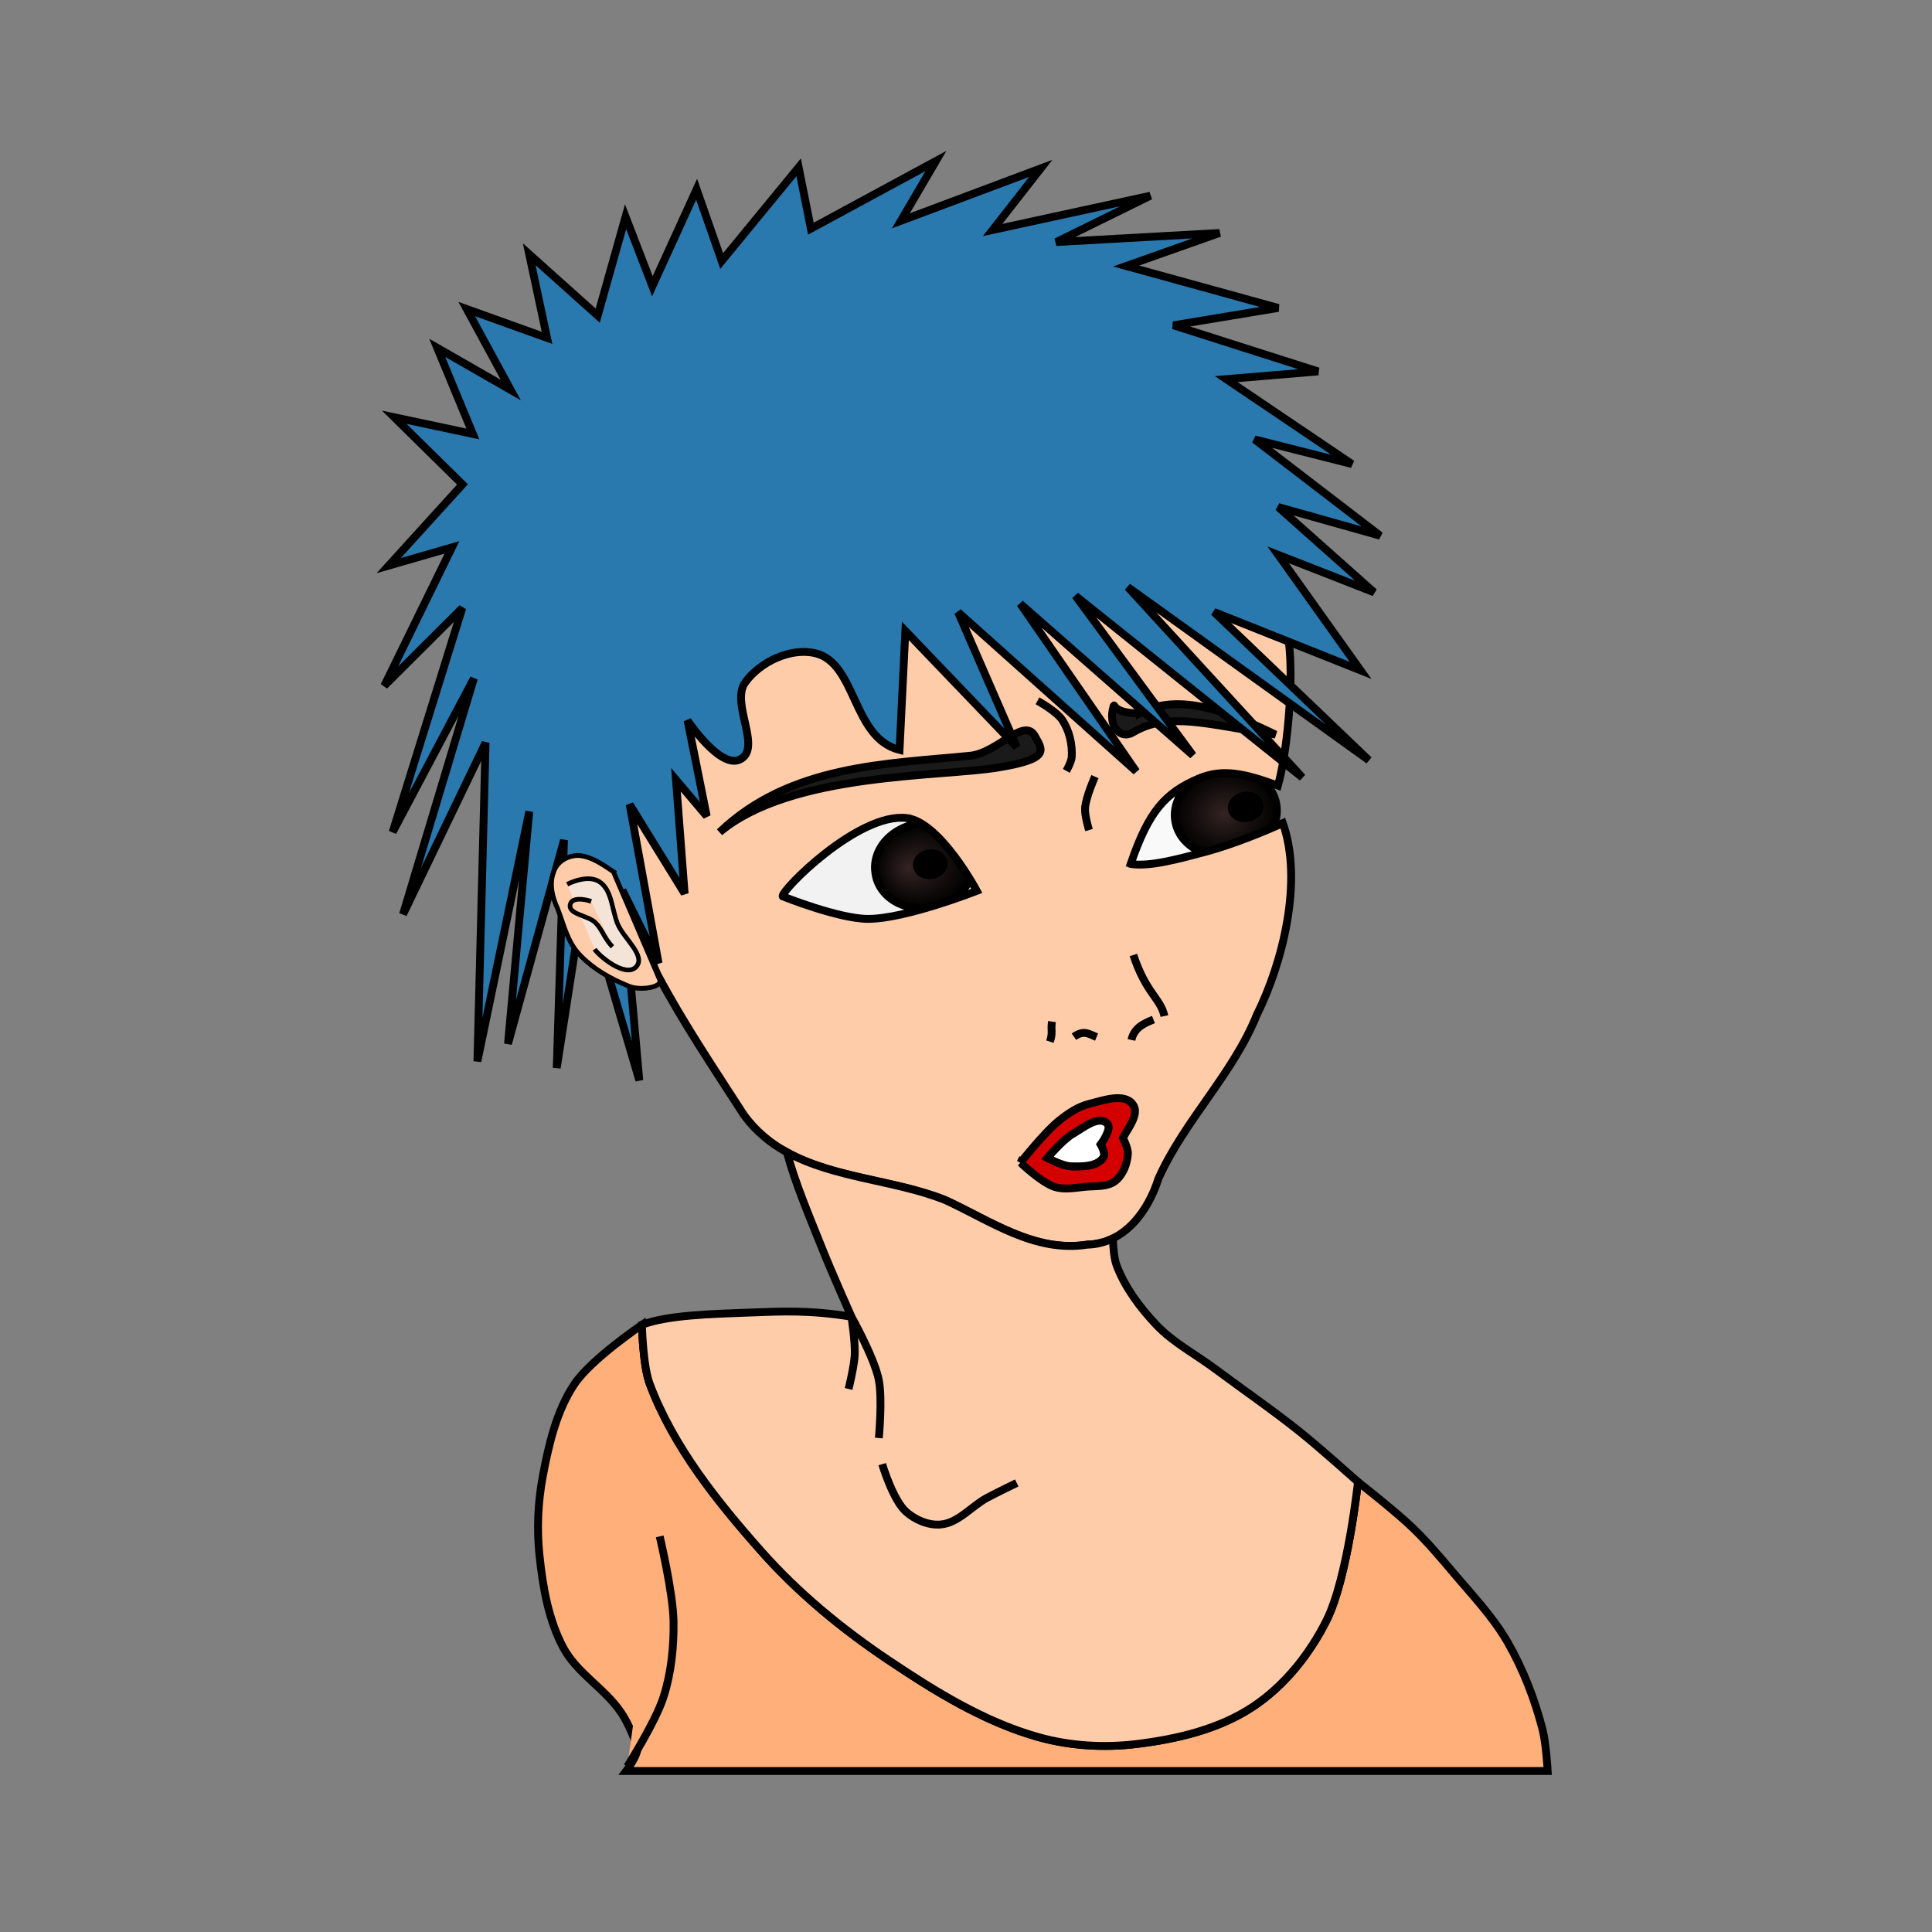 <svg:svg xmlns:dc="http://purl.org/dc/elements/1.1/" xmlns:ns1="http://sodipodi.sourceforge.net/DTD/sodipodi-0.dtd" xmlns:ns2="http://www.inkscape.org/namespaces/inkscape" xmlns:ns3="http://www.w3.org/1999/xlink" xmlns:ns5="http://creativecommons.org/ns#" xmlns:rdf="http://www.w3.org/1999/02/22-rdf-syntax-ns#" xmlns:svg="http://www.w3.org/2000/svg" height="246.404" id="svg5160" version="1.1" viewBox="-42.777 -20.016 246.404 246.404" width="246.404" ns1:docname="gesicht-blue-hair.svg" ns2:version="0.47 r22583">
  <svg:rect x="-42.777" y="-20.016" width="246.404" height="246.404" fill="#808080" stroke="none"/>
  <svg:title id="title5205">Gesicht - Blue Hair</svg:title>
  <svg:defs id="defs5162">
    <svg:linearGradient id="linearGradient4236">
      <svg:stop id="stop3720" offset="0" style="stop-color:#342323" />
      <svg:stop id="stop4242" offset="1" style="stop-color:#000000" />
    </svg:linearGradient>
    <svg:radialGradient cx="541.87" cy="110.64" fx="541.71" fy="110.72" gradientTransform="matrix(1 0 0 .819 0 20.018)" gradientUnits="userSpaceOnUse" id="radialGradient5158" r="5.654" ns2:collect="always" ns3:href="#linearGradient4236" />
    <svg:radialGradient cx="541.87" cy="110.64" fx="539.94" fy="110.69" gradientTransform="matrix(1 0 0 .819 0 20.018)" gradientUnits="userSpaceOnUse" id="radialGradient3710" r="5.654" ns2:collect="always" ns3:href="#linearGradient4236" />
  </svg:defs>
  <ns1:namedview bordercolor="#666666" borderopacity="1.0" fit-margin-bottom="0" fit-margin-left="0" fit-margin-right="0" fit-margin-top="0" id="base" pagecolor="#ffffff" showgrid="false" ns2:bbox-nodes="false" ns2:current-layer="g5132" ns2:cx="73.92107" ns2:cy="92.73209" ns2:document-units="px" ns2:pageopacity="0.0" ns2:pageshadow="2" ns2:snap-bbox="false" ns2:snap-page="true" ns2:window-height="747" ns2:window-maximized="0" ns2:window-width="1022" ns2:window-x="0" ns2:window-y="19" ns2:zoom="1.7438652" />
  <svg:g id="layer1" transform="translate(0 -846.03)" ns2:groupmode="layer" ns2:label="Ebene 1">
    <svg:g id="g5132" style="enable-background:new" transform="translate(-705.13 1006.9)">
      <svg:path d="m735.63-4.382c-2.309 3.44-3.277 7.681-4.045 11.753-0.628 3.326-0.781 6.779-0.424 10.144 0.427 4.024 1.135 8.185 3.043 11.754 1.731 3.237 5.271 5.178 7.332 8.215 0.745 1.099 1.284 2.332 1.781 3.562 0.143 0.354 0.375 0.713 0.344 1.094-0.087 1.059-1.438 2.844-1.438 2.844h117.52s-0.209-3.545-0.648-5.255c-0.998-3.884-2.466-7.694-4.465-11.17-1.902-3.306-4.591-6.097-7.049-9.014-1.623-1.925-3.261-3.848-5.076-5.593-2.182-2.098-6.959-5.836-6.959-5.836s-1.303 12.278-4.009 17.679c-2.151 4.295-5.347 8.304-9.344 10.969-4.34 2.894-9.728 4.155-14.906 4.781-4.129 0.5-8.432 0.243-12.438-0.875-6.965-1.944-13.311-5.873-19.312-9.906-5.862-3.939-11.377-8.496-16.062-13.781-5.67-6.397-11.239-13.344-14.25-21.344-0.896-2.38-1-7.562-1-7.562s-6.47 4.376-8.593 7.541z" id="path5084" style="stroke:#000000;stroke-width:1px;fill:#ffaf7a" ns2:connector-curvature="0" />
      <svg:path d="m776.79-76.579c-6.198 0.501-14.992 9.45-14.625 10 0 0 7.13 2.863 10.875 2.875 4.781 0.016 13.906-3.562 13.906-3.562s-4.702-8.765-8.969-9.281c-0.387-0.047-0.774-0.065-1.188-0.031z" id="path5086" style="fill:#f2f2f2" ns2:connector-curvature="0" />
      <svg:path d="m547.53 110.64a5.654 4.631 0 1 1 -11.307 0 5.654 4.631 0 1 1 11.307 0z" id="path5090" style="stroke-linejoin:round;stroke:#000000;stroke-linecap:round;stroke-width:.883;fill:url(#radialGradient3710)" transform="matrix(1.102 -.157 .151 1.143 166.36 -111.87)" ns1:cx="541.87146" ns1:cy="110.64402" ns1:rx="5.6536064" ns1:ry="4.6307182" ns1:type="arc" />
      <svg:path d="m547.53 110.64a5.654 4.631 0 1 1 -11.307 0 5.654 4.631 0 1 1 11.307 0z" id="path5092" style="stroke-width:0;fill:#000000" transform="matrix(.387 -.055 .053 .401 565.43 -85.225)" ns1:cx="541.87146" ns1:cy="110.64402" ns1:rx="5.6536064" ns1:ry="4.6307182" ns1:type="arc" />
      <svg:path d="m811.66-79.485c-2.083 1.727-3.567 4.238-5.125 8.781 2.363 0.397 6.194-0.648 9.281-1.469-1.935-0.715-3.366-2.247-3.625-4.188-0.122-0.919 0.032-1.829 0.406-2.656l-0.938-0.469z" id="path5094" style="fill:#f9f9f9" ns2:connector-curvature="0" />
      <svg:g id="g5096" transform="translate(64.322 -173.96)">
        <svg:path d="m547.53 110.64c0 2.558-2.531 4.631-5.654 4.631s-5.654-2.073-5.654-4.631 2.531-4.631 5.654-4.631 5.654 2.073 5.654 4.631z" id="path5098" style="stroke-linejoin:round;stroke:#000000;stroke-linecap:round;stroke-width:.852;fill:url(#radialGradient5158)" transform="matrix(1.146 -.162 .157 1.181 116.01 53.851)" ns1:cx="541.87146" ns1:cy="110.64402" ns1:rx="5.6536064" ns1:ry="4.6307182" ns1:type="arc" />
        <svg:path d="m547.53 110.64c0 2.558-2.531 4.631-5.654 4.631s-5.654-2.073-5.654-4.631 2.531-4.631 5.654-4.631 5.654 2.073 5.654 4.631z" id="path5100" style="stroke-width:0;fill:#000000" transform="matrix(.402 -.057 .055 .415 533 80.954)" ns1:cx="541.87146" ns1:cy="110.64402" ns1:rx="5.6536064" ns1:ry="4.6307182" ns1:type="arc" />
      </svg:g>
      <svg:path d="m777.99-76.554c4.267 0.516 8.943 9.287 8.943 9.287s-9.109 3.59-13.89 3.574c-3.745-0.012-10.862-2.871-10.862-2.871-0.391-0.587 9.62-10.739 15.809-9.991zm28.566 5.855c2.316-6.753 4.4-9.062 8.664-10.89 3.112-1.335 6.002-0.606 10.119 0.899 1.293-4.538 2.343-15.909 0.96-20.487-2.333-11.329-8.876-22.175-19.366-27.617-14.364-8.265-32.523-8.528-47.611-2.105-11.861 5.562-22.606 16.03-24.394 29.513-1.382 7.13-0.268 14.46 2.457 21.144 2.697 7.959 5.372 15.967 8.818 23.632 3.295 6.21 7.246 12.057 11.049 17.958 6.039 8.191 17.072 7.384 25.666 10.819 5.739 2.634 11.432 6.73 18.103 5.678 4.743-0.108 7.771-4.27 9.076-8.416 3.342-7.451 9.48-13.289 12.562-20.913 3.27-6.588 5.918-17.057 3.304-24.426-1.942 0.91-6.426 2.751-9.793 3.643-3.139 0.831-7.165 1.979-9.613 1.568z" id="path5102" style="stroke:#000000;stroke-width:1px;fill:#ffccaa" ns2:connector-curvature="0" />
      <svg:path d="m807.72-89.916c4.997-2.746 11.439-0.125 17.303 2.718-8.746-1.27-13.629-2.989-18.224-0.252-1.473 0.878-3.217-0.701-2.421-3.388 0.13-0.438-0.126 0.975 3.342 0.921zm-21.678 5.421c3.571-0.351 6.935-5.029 8.318-2.487 0.977 1.795 1.984 2.878-4.665 3.979-7.441 1.232-26.481 0.625-35.566 8.255 8.967-8.593 21.323-8.707 31.912-9.748z" id="path5104" style="stroke:#000000;stroke-width:1px;fill:#1a1a1a" ns2:connector-curvature="0" />
      <svg:path d="m796.52-50.596c-0.18 1.229 0.145 1.33-0.258 2.559m3.063-0.628c1.254-0.892 1.89-0.361 2.881 0.047m8.653-2.678c-0.466-2.236-2.354-2.91-3.956-7.795m-0.248 10.837c0.339-1.553 1.589-2.11 2.808-2.601" id="path5106" style="stroke:#000000;stroke-width:1px;fill:none" ns1:nodetypes="cccccccc" ns2:connector-curvature="0" />
      <svg:path d="m794.67-91.506s2.438 1.337 3.171 2.454c0.888 1.352 1.297 3.088 1.2 4.703-0.038 0.635-0.69 1.78-0.69 1.78" id="path5108" style="stroke:#000000;stroke-width:1px;fill:none" ns1:nodetypes="caac" ns2:connector-curvature="0" />
      <svg:path d="m802-81.833s-1.175 2.63-1.262 4.037c-0.058 0.939 0.505 2.776 0.505 2.776" id="path5110" style="stroke:#000000;stroke-width:1px;fill:none" ns1:nodetypes="cac" ns2:connector-curvature="0" />
      <svg:path d="m799.14-36.236c-1.27 0.738-3.2 3.03-3.2 3.03s1.925 1.033 2.98 1.069c1.449 0.049 3.452 0.061 4.184-1.191 0.278-0.476-0.386-1.608-0.386-1.608s1.497-1.987 0.847-2.646c-1.082-1.098-3.091 0.571-4.424 1.346zm-6.629 3.632s3.08-3.927 5.025-5.452c1.108-0.868 2.334-1.694 3.699-2.037 1.811-0.455 4.494-1.441 5.603 0.063 0.88 1.193-0.562 2.956-1.268 4.263 0 0 0.682 1.337 0.632 2.051-0.087 1.265-0.61 2.667-1.61 3.448-1.028 0.803-2.544 0.619-3.842 0.747-1.288 0.127-2.649 0.407-3.883 0.015-1.698-0.539-4.356-3.099-4.356-3.099z" id="path5112" style="stroke:#000000;stroke-width:1px;fill:#d40000" ns1:nodetypes="acaacaacaaacaaaac" ns2:connector-curvature="0" />
      <svg:path d="m757.4-93.856c1.881-2.611 5.771-4.455 8.905-3.727 5.319 1.236 4.712 10.826 10.773 12.342l0.744-15.183 14.208 14.82-7.484-17.203 22.723 20.309-14.796-21.394 22.022 19.335-14.98-20.348 28.938 23.177-22.275-24.293 30.755 22.093-19.761-18.913 18.711 7.456-10.511-14.739 12.232 4.784-12.234-10.88 13.014 3.662-16.024-12.291 12.422 3.147-16.038-10.832 11.723-0.981-18.457-5.883 13.37-2.215-19.399-5.348 11.912-4.212-20.833 1.16 12.004-5.91-20.116 4.371 6.146-7.86-17.848 6.69 4.472-7.631-15.946 8.63-1.56-7.825-9.815 11.948-3.199-9.146-5.64 12.364-3.421-8.867-3.552 12.616-8.736-7.829 2.274 10.668-10.241-3.679 5.612 10.327-9.377-5.377 4.548 10.982-10.03-2.13 8.702 8.565-9.409 10.36 8.069-2.329-8.63 17.653 9.95-9.923-8.886 28.583 10.366-19.606-9.041 30.091 10.529-21.877-1.044 40.625 6.614-31.858-2.713 29.628 7.14-25.987-0.922 29.064 3.481-22.406 7.049 23.988-2.151-24.254 4.609 9.315-3.688-20.252 7.012 11.363-1.103-14.505 3.919 4.634-2.446-12.203s4.098 6.147 6.62 5.008c3.004-1.357-1.191-7.188 0.737-9.863z" id="path5114" style="stroke:#000000;stroke-width:1px;fill:#2979af" ns1:nodetypes="caccccccccccccccccccccccccccccccccccccccccccccccccccccccccccccccccccccaa" ns2:connector-curvature="0" />
      <svg:g id="g5116" transform="matrix(.994 .105 -.105 .994 269.97 -261.98)">
        <svg:path d="m488.42 141.83c-1.42-0.74-2.908-1.61-4.558-1.577-1.371 0.085-2.729 1.032-2.997 2.431-0.43 1.59 0.182 3.224 0.996 4.581 1.008 1.981 1.745 4.235 3.551 5.665 1.847 1.542 4.093 2.515 6.389 3.174 1.486 0.553 4.556-0.282 3.931-1.196-2.438-4.359-4.875-8.718-7.312-13.077z" id="path5118" style="enable-background:new;stroke:#000000;stroke-width:.59;fill:#f4e3d7" ns2:connector-curvature="0" />
        <svg:path d="m486.02 145.9c-1.065-0.25-2.496-0.234-2.62 0.658-0.183 1.315 2.424 1.147 3.449 1.99 0.967 0.795 1.282 1.8 2.472 2.829m-6.576-7.328c1.041-0.674 2.721-1.354 3.945-0.804 1.837 0.826 2.038 3.474 3.027 5.228 0.967 1.715 4.091 3.655 2.842 5.177-1.212 1.476-4.776-0.9-5.465-1.728m1.329-10.091c-1.42-0.74-2.908-1.61-4.558-1.577-1.371 0.085-2.729 1.032-2.997 2.431-0.43 1.59 0.182 3.224 0.996 4.581 1.008 1.981 1.745 4.235 3.551 5.665 1.847 1.542 4.093 2.515 6.389 3.174 1.486 0.553 4.556-0.282 3.931-1.196-2.438-4.359-4.875-8.718-7.312-13.077z" id="path5120" style="enable-background:new;stroke:#000000;stroke-width:.59;fill:#ffccaa" ns1:nodetypes="caaccaaaccccccccc" ns2:connector-curvature="0" />
      </svg:g>
      <svg:path d="m774.87 5.851s1.348 4.548 3.028 6.056c1.169 1.049 2.851 1.77 4.416 1.64 2.272-0.189 3.921-2.329 5.93-3.406 1.243-0.667 3.785-1.893 3.785-1.893m-29.304-42.171c1.035 3.946 2.849 8.145 4.44 12.154 1.179 2.972 3.779 8.815 3.779 8.815-5.4-0.876-8.836-0.687-13.254-0.52-4.515 0.17-10.218 0.304-13.465 1.551 0 0 0.104 5.183 1 7.562 3.011 8 8.564 14.934 14.235 21.331 4.685 5.285 10.224 9.851 16.086 13.79 6.002 4.033 12.33 7.971 19.295 9.915 4.006 1.118 8.318 1.37 12.447 0.87 5.178-0.627 10.559-1.89 14.899-4.784 3.996-2.665 7.19-6.678 9.341-10.972 2.706-5.402 4.019-17.674 4.019-17.674s-4.792-4.293-7.301-6.304c-3.521-2.822-7.248-5.376-10.865-8.073-2.524-1.883-5.397-3.375-7.562-5.662-2.092-2.209-3.984-4.749-5.062-7.594-0.406-1.072-0.469-3.406-0.469-3.406h-0.031c-0.971 0.47-2.064 0.754-3.25 0.781-6.671 1.052-12.354-3.054-18.094-5.688-6.401-2.559-14.151-2.77-20.188-6.094zm11.712 36.442s0.491-5.049-0.022-7.494c-0.595-2.839-3.472-7.979-3.472-7.979s0.496 3.219 0.423 4.835c-0.067 1.482-0.786 4.382-0.786 4.382" id="path5122" style="stroke:#000000;stroke-width:1px;fill:#ffccaa" ns1:nodetypes="csssccscacssssssscsssscccccccsccc" ns2:connector-curvature="0" />
      <svg:path d="m746.49 15.061s1.71 7.186 1.766 10.85c0.049 3.223-0.292 6.514-1.262 9.588-1.008 3.196-4.645 8.918-4.645 8.918" id="path5124" style="stroke:#000000;stroke-width:1px;fill:#ffaf7a" ns2:connector-curvature="0" />
      <svg:path d="m802.6-37.954c-1.084 0.043-2.469 1.137-3.469 1.719-1.27 0.738-3.188 3.031-3.188 3.031s1.914 1.027 2.969 1.062c1.449 0.049 3.456 0.064 4.188-1.188 0.278-0.476-0.375-1.594-0.375-1.594s1.494-1.997 0.844-2.656c-0.271-0.274-0.607-0.389-0.969-0.375z" id="path5126" style="stroke:#000000;stroke-width:1px;fill:#ffffff" ns2:connector-curvature="0" />
    </svg:g>
  </svg:g>
</svg:svg>